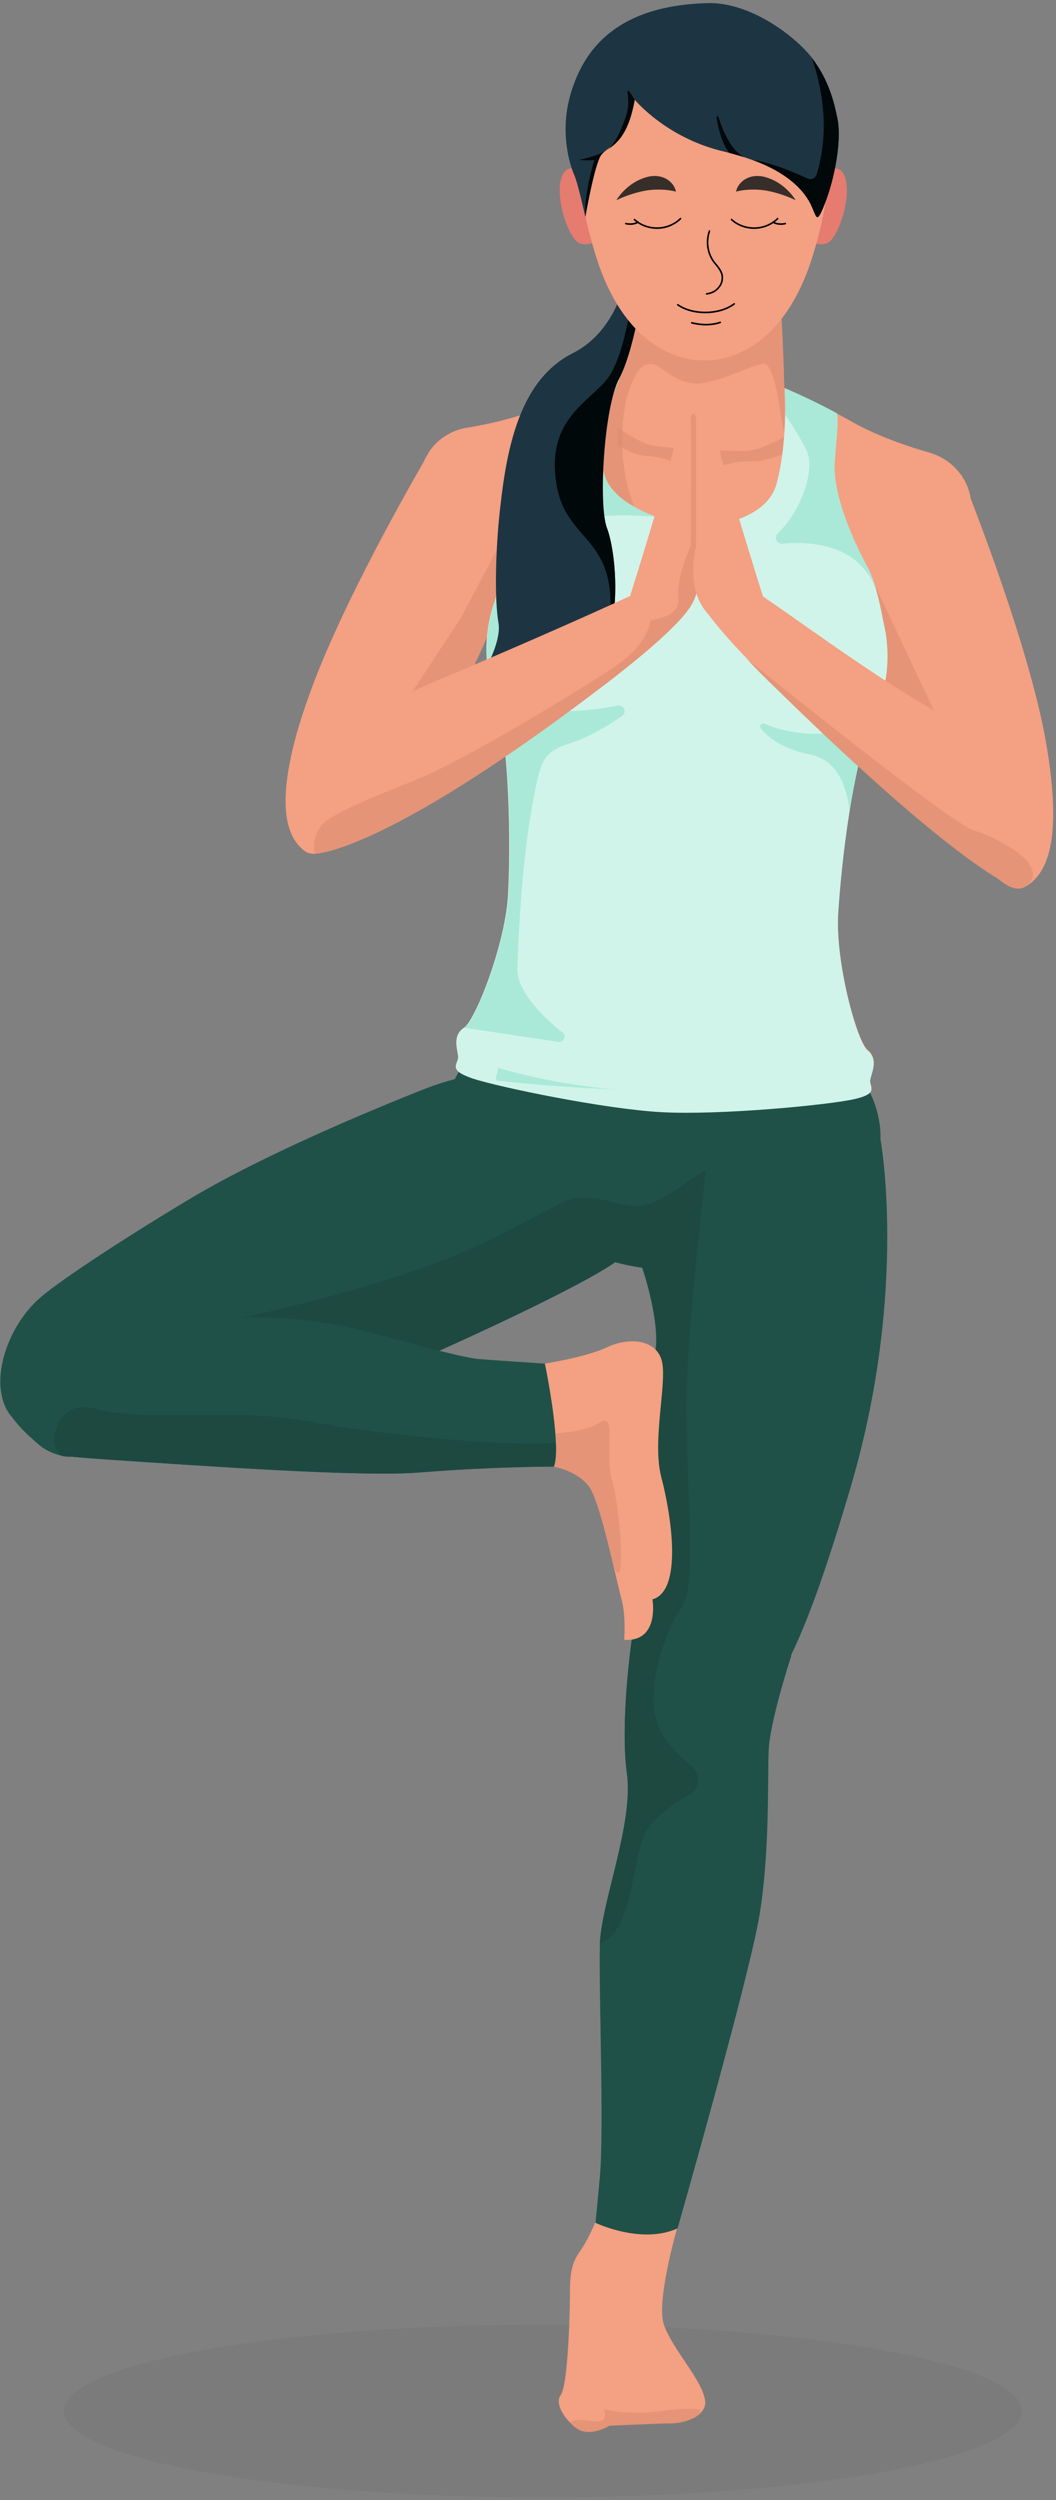 <svg width="339" height="802" viewBox="0 0 339 802" fill="none" xmlns="http://www.w3.org/2000/svg">
<rect x="0" y="0" width="339" height="802" fill="#808080" stroke="none"/>
<g clip-path="url(#clip0_23_9678)">
<path opacity="0.2" d="M174.293 801.126C259.207 801.126 328.044 788.713 328.044 773.401C328.044 758.089 259.207 745.676 174.293 745.676C89.379 745.676 20.542 758.089 20.542 773.401C20.542 788.713 89.379 801.126 174.293 801.126Z" fill="black" fill-opacity="0.2"/>
<path d="M225.838 772.771C224.073 776.048 218.528 777.308 215.503 777.308C211.471 777.308 195.591 778.064 195.591 778.064C195.591 778.064 191.685 780.584 187.652 779.954C186.266 779.828 184.501 778.694 183.115 777.182C180.342 774.535 178.326 770.503 179.964 768.36C182.485 764.957 182.989 739.879 182.989 734.712C182.989 729.671 183.493 725.89 186.14 722.235C188.786 718.581 191.055 712.91 191.055 712.91C206.682 708.121 217.394 714.674 217.394 714.674C217.394 714.674 210.588 738.114 213.109 745.676C215.755 753.237 224.577 762.563 226.09 768.864C226.594 770.502 226.468 771.763 225.838 772.771Z" fill="#F4A082"/>
<path d="M273.349 476.11C265.914 501.441 259.738 519.085 253.941 530.931C245.497 548.322 238.314 553.363 230.374 552.103C222.939 550.969 215.125 547.44 209.58 541.391C206.052 537.484 203.405 532.317 202.775 526.016C202.649 524.63 202.523 523.243 202.523 521.731C202.901 503.08 209.328 442.588 210.462 432.758C211.597 423.558 206.808 408.436 206.052 406.419C206.052 406.293 205.926 406.167 205.926 406.167C205.926 406.167 210.462 390.414 220.671 383.105C221.931 382.223 223.569 381.088 225.585 379.828C240.961 370.124 276.878 351.095 282.423 364.453C282.675 364.579 291.623 413.477 273.349 476.11Z" fill="#1F5148"/>
<path d="M254.067 531.057C253.815 531.687 247.01 552.733 246.758 561.681C246.38 570.881 247.136 594.069 243.859 614.107C240.582 634.145 217.52 714.8 217.52 714.8C205.925 720.093 191.18 713.036 191.18 713.036C191.18 713.036 191.18 713.036 192.567 698.291C193.953 683.546 192.189 637.799 192.567 624.063C192.567 623.937 192.567 623.685 192.567 623.559C193.197 609.696 203.405 585.121 201.262 568.99C198.994 552.607 202.775 526.268 202.775 526.268H203.027L213.235 527.276L254.067 531.057Z" fill="#1F5148"/>
<path d="M282.674 364.579C282.674 369.746 281.288 375.417 276.373 380.206C266.165 390.036 245.623 402.89 223.065 406.167C218.906 406.797 214.495 407.049 210.21 407.049C208.824 406.923 207.563 406.797 206.177 406.671C203.279 406.293 200.254 405.663 197.481 404.907C181.224 400.748 166.731 391.548 156.523 382.727C152.868 379.576 149.718 376.425 147.323 373.527C138.754 363.319 143.795 350.716 146.189 345.802C146.819 344.541 147.323 343.785 147.323 343.785L152.742 344.415L180.972 347.44L213.109 350.969L279.272 350.59C279.398 350.59 282.674 357.018 282.674 364.579Z" fill="#1F5148"/>
<path d="M198.868 403.646C198.616 404.024 198.111 404.403 197.481 404.781C183.492 415.241 92.502 456.576 58.602 465.398C57.971 465.524 57.467 465.65 56.837 465.902C54.191 466.532 51.796 467.162 49.654 467.541C46.629 468.171 50.788 463.256 48.141 463.508C48.015 463.508 42.47 463.76 42.47 463.76C35.035 464.516 24.827 468.297 19.912 467.036C14.241 465.524 12.854 463.76 9.452 460.735C7.057 458.593 5.167 456.324 3.402 454.056C2.016 452.292 1.134 450.275 0.63 448.007C-1.639 438.177 3.654 424.692 12.35 416.753C17.517 411.964 37.177 398.857 59.61 385.373C83.68 370.754 119.724 355.883 134.973 349.834C139.006 348.196 142.912 346.936 146.441 346.053C148.71 345.423 150.852 344.919 152.994 344.667C166.353 342.399 175.427 344.793 181.224 347.692C186.895 350.59 189.29 354.119 189.29 354.119C194.457 363.067 195.465 364.201 197.229 370.502C197.481 371.132 197.607 371.762 197.733 372.392C198.237 374.535 198.616 376.425 198.868 378.316C199.75 388.397 203.404 398.731 198.868 403.646Z" fill="#1F5148"/>
<path d="M222.057 566.596C224.956 568.99 224.704 573.653 221.427 575.543C216.008 578.694 209.328 583.483 206.934 588.398C203.279 595.833 202.901 620.408 192.567 623.433C193.197 609.57 203.405 584.995 201.263 568.864C198.994 552.481 202.775 526.142 202.775 526.142H203.027C202.901 524.756 202.775 523.37 202.775 521.857C203.153 503.206 209.58 442.714 210.715 432.884C211.849 423.685 207.06 408.562 206.304 406.545C203.405 406.167 200.381 405.537 197.608 404.781C183.619 415.241 92.629 456.577 58.728 465.399C58.098 465.525 57.594 465.651 56.964 465.903L77.506 422.676C77.506 422.676 128.924 412.216 159.044 396.842C169.756 391.296 178.074 387.012 180.973 385.499C185.636 382.979 192.567 384.365 200.129 386.382C210.463 389.154 219.284 378.946 226.594 375.417C226.594 375.417 226.342 377.056 226.09 379.954C225.46 385.373 224.325 395.077 223.317 406.167C222.183 417.888 221.049 431.12 220.545 442.21C219.284 469.431 224.577 507.365 218.906 515.43C216.89 518.329 214.874 522.361 213.235 527.024C211.597 531.561 210.337 536.602 209.959 541.391C209.58 545.424 209.833 549.204 210.841 552.229C212.605 557.9 217.646 563.067 222.057 566.596Z" fill="#1D4941"/>
<path d="M209.454 513.035C209.454 513.035 211.849 526.772 200.38 526.016C200.38 526.016 201.011 518.202 199.498 512.909C198.994 511.145 198.112 507.112 196.978 502.449C194.709 492.746 191.559 480.017 189.038 476.741C185.257 471.7 177.822 470.439 177.822 470.439L176.814 459.727L174.797 437.421C174.797 437.421 187.904 435.405 194.709 432.254C201.515 428.977 209.958 429.482 212.227 435.783C214.621 442.084 209.202 461.366 212.227 473.59C215.503 485.94 219.284 510.263 209.454 513.035Z" fill="#F4A082"/>
<path d="M311.031 167.982C307.754 178.442 300.445 192.053 283.683 199.74C283.683 199.74 287.842 214.359 280.911 228.222C273.979 241.958 269.947 277.245 269.064 292.998C268.182 308.751 275.114 333.956 278.516 336.728C281.919 339.501 280.029 343.408 279.399 345.928C278.768 348.449 282.675 350.591 274.105 352.481C265.536 354.372 231.131 357.648 212.479 356.64C193.827 355.632 160.053 348.575 151.609 345.802C143.291 343.029 147.324 341.265 147.072 338.745C146.694 336.098 145.308 332.065 148.962 329.671C152.617 327.276 162.195 302.954 163.077 287.201C163.959 272.078 163.707 238.934 159.044 223.433C158.792 222.803 158.666 222.172 158.414 221.542C156.02 215.241 155.894 209.066 156.398 204.025C157.028 197.472 158.792 193.061 158.792 193.061C154.507 190.54 150.979 187.642 148.08 184.491C140.014 176.048 136.486 166.218 134.973 158.404C134.217 154.246 134.847 150.087 136.738 146.684C136.738 146.558 136.864 146.558 136.864 146.432C136.99 146.18 137.116 146.054 137.242 145.802C137.368 145.676 137.494 145.424 137.494 145.298C140.141 141.139 144.551 138.114 149.718 137.232C159.17 135.72 168.496 133.2 176.562 129.671C178.074 129.041 179.46 128.411 180.973 127.78C188.03 125.008 194.457 122.866 198.616 121.605C200.003 121.227 201.011 120.849 201.767 120.597C202.523 120.345 202.901 120.219 202.901 120.219L225.46 115.556L247.388 122.613C247.388 122.613 249.026 123.244 251.547 124.378C255.454 126.016 261.755 128.915 268.308 132.443C269.695 133.2 271.081 133.956 272.467 134.712C280.029 139.123 289.103 142.525 298.302 145.172C308.384 148.07 314.056 158.278 311.031 167.982Z" fill="#F4A082"/>
<path d="M328.926 284.554C328.17 284.932 327.414 285.058 326.658 285.058C324.893 284.932 322.877 283.924 320.735 282.16C318.34 280.395 315.82 277.749 313.173 274.724C309.518 270.439 305.99 265.398 302.965 260.483C300.697 256.829 298.806 253.3 297.42 250.276C293.639 242.084 288.346 230.364 284.565 218.77C281.919 210.83 279.902 202.891 279.524 196.085C279.398 193.061 279.776 190.036 280.658 187.012C284.565 172.897 297.042 159.034 300.318 155.128C304.351 150.339 308.636 152.355 308.636 152.355C308.636 152.355 328.674 201.63 335.227 235.027C341.529 268.423 336.614 280.395 328.926 284.554Z" fill="#F4A082"/>
<path opacity="0.6" d="M313.047 274.724C306.746 267.288 300.571 257.333 297.294 250.275C290.993 236.413 280.28 212.72 279.398 196.085C279.272 193.06 279.65 190.036 280.532 187.011L310.527 250.653L313.047 274.724Z" fill="#DB8C70"/>
<path d="M159.926 192.935C159.17 196.463 158.036 200.118 156.398 204.025C152.239 214.485 145.559 225.701 139.888 234.901C137.872 238.177 135.856 241.202 134.217 243.848C131.823 247.503 128.546 251.788 124.765 256.073C116.952 264.894 107.248 273.212 101.325 273.842C100.064 273.968 98.93 273.716 97.922 273.086C92.881 269.305 89.856 261.618 92.881 245.361C94.015 239.185 96.032 231.876 99.182 223.18C109.39 194.321 132.327 154.497 136.864 146.684C136.864 146.558 136.99 146.558 136.99 146.432C137.116 146.18 137.242 145.928 137.368 145.802C137.494 145.676 137.62 145.424 137.62 145.298C137.62 145.298 142.157 144.037 145.433 149.33C147.198 152.229 152.365 160.042 156.146 169.368C157.406 172.267 158.414 175.417 159.17 178.442C160.43 183.357 160.809 188.398 159.926 192.935Z" fill="#F4A082"/>
<path opacity="0.6" d="M169.126 217.509L159.17 223.432C158.918 222.802 158.792 222.172 158.54 221.542C156.146 215.241 156.02 209.066 156.524 204.025C152.365 214.485 145.685 225.701 140.014 234.901L113.423 250.654L147.954 198.228L156.02 182.979L160.556 174.409L168.37 169.494L169.126 217.509Z" fill="#DB8C70"/>
<path d="M249.531 168.234C244.868 184.491 221.805 186.381 221.805 186.381C221.805 186.381 202.901 182.727 197.356 169.368C196.852 168.108 196.474 166.848 196.222 165.335C193.323 148.7 202.271 97.913 202.271 97.913L226.216 105.348L250.791 100.559C250.791 100.559 252.051 120.597 251.925 139.627C251.799 150.969 251.169 162.059 249.531 168.234Z" fill="#F4A082"/>
<path opacity="0.6" d="M251.925 139.5C251.421 137.232 250.917 135.09 250.665 133.073C249.405 124.504 247.766 117.068 245.372 116.69C242.977 116.312 232.517 122.109 224.703 122.991C219.915 123.495 215 120.345 211.849 117.824C209.706 116.06 206.43 116.564 204.917 118.833C202.649 122.361 200.128 128.41 199.75 138.618C198.994 157.522 206.808 168.99 206.808 168.99L197.23 169.368C196.726 168.108 191.559 159.916 191.307 158.53C188.408 141.895 202.145 97.913 202.145 97.913L226.09 105.348L250.665 100.559C250.791 100.433 252.051 120.471 251.925 139.5Z" fill="#DB8C70"/>
<path opacity="0.6" d="M198.49 137.232C198.49 137.232 205.17 142.147 209.832 143.029C214.621 143.785 220.545 143.281 221.553 145.676C222.561 148.07 221.301 150.843 217.394 148.826C213.487 146.81 210.085 146.432 206.682 146.18C203.279 145.802 198.238 142.903 198.238 142.903L198.49 137.232Z" fill="#DB8C70"/>
<path opacity="0.6" d="M251.799 140.131C251.799 140.131 244.615 144.29 239.826 144.668C235.037 144.92 229.114 143.786 227.98 145.928C226.72 148.196 227.602 151.095 231.761 149.457C235.919 147.944 239.322 147.944 242.599 147.944C246.001 147.944 251.421 145.55 251.421 145.55L251.799 140.131Z" fill="#DB8C70"/>
<path d="M221.553 170.628L223.065 163.445L223.443 171.51L221.553 170.628Z" fill="#E67B70"/>
<path d="M274.105 352.607C265.536 354.497 231.131 357.774 212.479 356.766C193.827 355.757 160.052 348.7 151.609 345.928C148.08 344.667 146.82 343.785 146.442 342.777C145.938 341.517 147.198 340.256 147.072 338.744C146.694 336.098 145.307 332.065 148.962 329.67C152.617 327.276 162.195 302.953 163.077 287.2C163.959 271.447 163.707 236.035 158.414 221.542C153.121 207.049 158.792 192.935 158.792 192.935C162.195 180.962 168.244 169.494 168.244 169.494C168.244 169.494 174.041 158.278 176.94 145.171C178.2 139.122 179.838 132.821 181.099 127.78C188.156 125.008 194.583 122.739 198.742 121.605C198.616 121.983 191.307 136.854 193.575 150.843C194.835 158.404 203.153 163.067 210.715 165.839C217.142 168.234 222.813 169.116 222.813 169.116C222.813 169.116 245.372 168.99 249.278 155.253C251.295 147.818 251.925 139.374 252.051 133.199C252.177 128.158 251.925 124.756 251.925 124.63C255.832 126.268 262.133 129.166 268.686 132.695C269.442 137.862 267.426 146.684 268.056 152.859C269.442 166.217 278.768 182.475 278.768 182.475C278.768 182.475 280.029 184.743 281.415 189.784C282.171 192.43 282.927 195.833 283.683 199.992C283.683 199.992 287.842 214.611 280.911 228.473C280.281 229.86 279.65 231.372 279.02 233.01C276.5 240.193 274.357 250.149 272.719 260.357C270.703 272.834 269.568 285.436 269.064 293.25C268.182 309.003 275.114 334.207 278.516 336.98C281.919 339.752 280.028 343.659 279.398 346.18C278.768 348.574 282.675 350.716 274.105 352.607Z" fill="#D0F4EA"/>
<path d="M281.415 189.532C275.996 174.787 261.125 173.527 251.169 174.409C249.404 174.535 248.27 172.392 249.657 171.132C257.47 163.571 261.755 150.338 258.982 144.667C256.714 140.004 253.815 135.594 252.051 133.073C252.177 128.032 251.925 124.629 251.925 124.503C255.832 126.142 262.133 129.04 268.686 132.569C269.443 137.736 267.426 146.558 268.056 152.733C269.443 166.091 278.768 182.348 278.768 182.348C278.768 182.348 279.903 184.491 281.415 189.532Z" fill="#AAE9D7"/>
<path d="M159.8 342.525C159.8 342.525 178.704 348.322 199.624 349.582C190.425 349.204 172.277 348.196 159.296 346.558C158.792 345.297 160.053 344.037 159.8 342.525Z" fill="#AAE9D7"/>
<path d="M179.209 334.207L149.088 329.671C152.743 327.276 162.321 302.953 163.203 287.2C164.086 271.447 163.833 236.035 158.54 221.542C153.247 207.049 158.918 192.935 158.918 192.935C162.321 180.962 168.37 169.494 168.37 169.494C168.37 169.494 174.168 158.278 177.066 145.171C178.326 139.122 179.965 132.821 181.225 127.78C188.282 125.008 194.71 122.739 198.869 121.605C198.743 121.983 191.433 136.854 193.702 150.843C194.962 158.404 203.279 163.067 210.841 165.839C210.841 165.839 180.847 162.185 172.403 173.779C163.959 185.373 159.549 227.969 177.066 228.221C185.384 228.347 192.819 227.465 198.238 226.331C200.255 225.953 201.389 228.599 199.625 229.734C194.962 232.884 189.039 236.413 184.124 238.051C174.042 241.328 173.663 242.84 170.639 259.727C167.614 276.614 166.354 299.929 166.102 310.893C165.976 318.202 174.798 326.646 180.847 331.435C181.855 332.317 180.847 334.459 179.209 334.207Z" fill="#AAE9D7"/>
<path d="M198.742 121.479C193.953 130.553 192.063 161.681 194.835 169.368C197.608 176.678 199.12 194.573 194.835 206.419C194.709 206.797 194.583 207.175 194.457 207.553C189.794 219.4 171.143 220.408 171.143 220.408L172.655 214.611C165.472 222.046 150.727 222.802 150.727 222.802C150.727 222.802 155.768 215.997 158.414 209.066C159.674 205.789 160.431 202.513 160.052 199.992C159.044 194.321 158.918 183.483 159.8 171.133C160.178 165.84 160.809 160.421 161.565 155.001C164.211 136.854 169.63 120.471 183.871 113.288C198.238 106.104 201.011 88.713 201.011 88.713L206.304 93.25C206.304 93.25 206.052 95.14 205.548 98.165C204.287 104.466 202.019 115.304 198.742 121.479Z" fill="#1D3542"/>
<path d="M279.021 232.758C276.5 239.942 274.358 249.898 272.719 260.106C271.963 253.048 269.191 243.975 260.243 242.084C250.917 240.194 246.38 236.413 244.238 233.641C243.607 232.884 244.49 231.75 245.372 232.128C261.125 239.06 279.021 232.758 279.021 232.758Z" fill="#AAE9D7"/>
<path d="M194.835 169.368C197.608 176.678 199.12 194.573 194.835 206.419C200.885 170.881 181.729 175.796 178.578 155.002C175.302 134.334 189.542 128.789 195.087 121.353C200.633 113.792 202.649 96.274 202.649 96.274L205.422 98.165C204.287 104.466 202.019 115.304 198.742 121.479C193.827 130.553 191.937 161.807 194.835 169.368Z" fill="#01080A"/>
<path d="M188.408 55.821C188.408 55.821 181.855 50.654 180.09 57.459C178.326 64.138 182.611 76.615 186.013 78.001C189.29 79.387 193.449 76.363 193.449 76.363L188.408 55.821Z" fill="#E67B70"/>
<path d="M263.141 55.821C263.141 55.821 269.694 50.654 271.459 57.459C273.223 64.138 268.938 76.615 265.536 78.001C262.259 79.387 258.1 76.363 258.1 76.363L263.141 55.821Z" fill="#E67B70"/>
<path d="M226.09 11.712C226.09 11.712 168.748 8.813 191.181 81.781C202.271 117.824 226.09 115.556 226.09 115.556C226.09 115.556 249.908 117.95 260.999 81.781C283.305 8.813 226.09 11.712 226.09 11.712Z" fill="#F4A082"/>
<path d="M264.906 65.02C261.881 72.834 262.259 69.305 259.991 65.02C258.1 61.492 253.437 55.569 241.465 51.284C240.583 51.032 239.701 50.654 238.818 50.401C237.306 49.897 235.794 49.519 234.029 49.015C233.525 48.889 233.021 48.763 232.517 48.637C213.865 44.352 203.657 31.876 203.657 31.876C201.515 43.722 197.482 45.991 194.836 48.007C194.836 48.007 194.836 48.007 194.71 48.133C193.953 48.637 193.449 49.141 192.945 49.771C190.803 52.922 187.904 69.557 187.904 69.557C187.904 69.557 185.51 58.719 184.376 56.199C183.241 53.678 179.208 42.462 183.493 29.104C187.778 15.619 198.112 1.882 226.846 1C240.961 0.496 255.454 11.838 260.621 18.517C266.166 25.575 267.93 33.514 268.686 37.295C270.451 44.478 267.93 57.207 264.906 65.02Z" fill="#1D3542"/>
<path d="M238.818 50.401C237.306 49.897 235.794 49.519 234.029 49.015C231.761 45.99 230.627 41.328 229.996 37.673C229.87 37.295 230.627 37.043 230.627 37.547C232.139 42.084 234.533 48.007 238.818 50.401Z" fill="#01080A"/>
<path d="M264.905 65.02C261.881 72.834 262.259 69.305 259.99 65.02C258.1 61.492 253.437 55.569 241.465 51.284C248.27 52.292 255.58 55.569 259.108 57.207C260.369 57.837 261.755 57.207 262.133 55.947C266.796 40.95 263.393 26.583 260.621 18.644C266.166 25.701 267.93 33.64 268.686 37.421C270.451 44.478 267.93 57.207 264.905 65.02Z" fill="#01080A"/>
<path d="M185.888 51.284C185.888 51.284 192.189 50.024 194.709 48.133C193.953 48.637 193.449 49.142 192.945 49.772C190.803 52.922 187.904 69.557 187.904 69.557C187.4 61.996 190.803 51.284 190.803 51.284C189.416 51.662 185.888 51.284 185.888 51.284Z" fill="#01080A"/>
<path d="M203.783 32.002C201.641 43.849 197.608 46.117 194.961 48.133C197.482 46.243 199.624 41.202 201.011 37.043C201.893 34.397 201.767 31.498 201.389 29.608C201.389 29.23 201.767 29.104 202.019 29.356L203.783 32.002Z" fill="#01080A"/>
<path d="M220.167 196.589C219.788 197.093 214.621 204.151 192.945 220.534C122.371 274.22 101.072 273.842 101.072 273.842C100.442 271.448 100.064 269.179 99.938 267.037C97.544 239.942 122.875 225.575 139.762 218.518C156.776 211.46 188.282 197.724 202.271 191.17C203.279 190.666 204.287 190.288 205.044 189.784C211.597 186.633 215.504 188.902 217.646 191.674C219.536 193.943 220.167 196.589 220.167 196.589Z" fill="#F4A082"/>
<path d="M220.166 196.589C216.764 200.496 212.731 200.496 209.454 199.11C205.674 197.472 202.775 193.817 202.271 191.296C202.271 191.296 202.271 191.296 202.271 191.17C203.027 188.902 216.008 147.314 217.142 140.005C218.024 134.46 219.41 132.065 221.427 132.317C221.805 132.317 222.183 132.569 222.561 132.695C223.317 133.199 223.695 134.082 223.695 134.964V175.417C223.695 175.417 227.35 188.272 220.166 196.589Z" fill="#F4A082"/>
<path opacity="0.6" d="M220.166 196.589C219.788 197.094 214.621 204.151 192.945 220.534C122.371 274.22 101.072 273.842 101.072 273.842C101.072 273.842 101.072 273.842 101.072 273.716C100.064 269.431 101.955 264.894 105.735 262.626C114.053 257.585 126.908 252.922 134.721 249.646C148.962 243.848 186.14 221.416 197.356 213.855C208.572 206.293 208.824 198.984 208.824 198.984C208.824 198.984 209.076 198.984 209.328 198.858C211.345 198.606 218.528 197.22 217.772 191.927C217.772 191.801 217.772 191.675 217.772 191.548C217.016 185.373 221.805 175.039 221.805 175.039C221.805 175.039 221.931 139.627 221.805 135.216C221.679 133.577 222.057 132.947 222.561 132.695C223.317 133.199 223.695 134.082 223.695 134.964V175.417C223.695 175.417 227.35 188.272 220.166 196.589Z" fill="#DB8C70"/>
<path d="M329.052 275.733C328.674 278.631 327.792 281.782 326.658 284.932C326.406 284.806 324.642 284.428 320.735 282.034C311.787 276.741 291.245 261.996 248.9 220.534C245.372 217.131 242.347 214.107 239.827 211.334C227.602 198.606 224.956 193.439 224.956 193.439C224.956 193.439 229.366 181.341 240.709 188.524C249.909 194.447 268.686 208.31 284.692 218.644C288.472 221.038 292.001 223.307 295.278 225.197C310.401 234.019 332.833 250.528 329.052 275.733Z" fill="#F4A082"/>
<path d="M244.867 191.17C244.867 191.17 231.131 147.44 229.996 140.004C228.862 132.569 226.72 130.805 223.443 133.325V175.417C223.443 175.417 219.788 188.272 226.972 196.589C234.155 204.781 244.111 195.833 244.867 191.17Z" fill="#F4A082"/>
<path opacity="0.6" d="M328.926 284.554C328.17 284.932 327.414 285.058 326.658 285.058C324.894 284.932 322.877 283.924 320.735 282.159C311.787 276.866 291.245 262.122 248.9 220.66C245.371 217.257 242.347 214.232 239.826 211.46C240.583 212.09 282.927 246.243 303.091 260.483C307.754 263.76 311.283 266.028 312.795 266.406C317.332 267.793 325.272 271.699 329.305 275.732C331.951 278.757 332.833 281.907 328.926 284.554Z" fill="#DB8C70"/>
<path d="M218.449 70.133C216.564 72.012 213.81 73.169 210.91 73.169C208.156 73.169 205.546 72.157 203.661 70.422" stroke="black" stroke-width="0.512" stroke-miterlimit="10" stroke-linecap="round" stroke-linejoin="round"/>
<path d="M249.624 70.133C247.738 72.012 244.984 73.169 242.084 73.169C239.328 73.169 236.718 72.157 234.835 70.422" stroke="black" stroke-width="0.512" stroke-miterlimit="10" stroke-linecap="round" stroke-linejoin="round"/>
<path d="M235.704 97.478C233.384 99.213 230.049 100.225 226.425 100.225C222.944 100.225 219.9 99.358 217.58 97.767" stroke="black" stroke-width="0.512" stroke-miterlimit="10" stroke-linecap="round" stroke-linejoin="round"/>
<path d="M231.211 103.406C230.05 103.841 228.454 104.13 226.569 104.13C224.83 104.13 223.235 103.841 222.074 103.551" stroke="black" stroke-width="0.512" stroke-miterlimit="10" stroke-linecap="round" stroke-linejoin="round"/>
<path d="M206.56 57.144C212.361 54.976 216.419 58.301 217 61.481C217 61.481 213.375 60.325 207.865 61.048C202.355 61.915 197.86 64.228 197.86 64.228C197.86 64.228 200.76 59.168 206.56 57.144Z" fill="#372E2A"/>
<path d="M246.724 57.144C240.923 54.976 236.864 58.301 236.284 61.481C236.284 61.481 239.909 60.325 245.419 61.048C250.929 61.915 255.424 64.228 255.424 64.228C255.424 64.228 252.524 59.168 246.724 57.144Z" fill="#372E2A"/>
<path d="M227.757 74.094C226.587 77.455 227.106 81.236 229.186 84.036C230.098 85.156 231.137 86.277 231.657 87.677C232.178 89.217 231.786 91.038 230.747 92.158C229.837 93.418 228.276 94.118 226.846 94.258" stroke="black" stroke-width="0.512" stroke-miterlimit="10" stroke-linecap="round" stroke-linejoin="round"/>
<path d="M200.904 71.724C200.904 71.724 202.936 72.303 204.819 71.289" stroke="black" stroke-width="0.512" stroke-miterlimit="10" stroke-linecap="round" stroke-linejoin="round"/>
<path d="M252.09 71.724C252.09 71.724 250.058 72.303 248.175 71.289" stroke="black" stroke-width="0.512" stroke-miterlimit="10" stroke-linecap="round" stroke-linejoin="round"/>
<path opacity="0.6" d="M196.978 502.576C194.709 492.872 191.559 480.143 189.038 476.867C185.257 471.826 177.822 470.565 177.822 470.565L176.814 459.853C179.838 459.727 187.904 459.223 192.567 456.325C198.238 452.67 193.953 466.407 196.474 474.85C198.994 483.294 201.263 512.531 196.978 502.576Z" fill="#DB8C70"/>
<path d="M177.822 470.44C177.822 470.44 157.91 470.44 134.721 472.33C116.321 473.842 66.541 470.314 36.169 468.297C28.356 467.793 22.559 467.289 19.912 466.911C19.786 466.911 19.786 466.911 19.786 466.911C19.66 466.785 18.148 465.525 16.887 463.508C16.005 462.122 15.249 460.358 15.249 458.215C15.249 458.215 12.981 450.276 20.416 444.731C21.172 444.227 21.928 443.723 22.811 443.218C33.145 437.673 54.947 425.827 68.054 423.685C81.286 421.542 96.157 422.803 107.878 424.945C119.598 427.087 144.173 434.775 153.247 435.909C155.893 436.161 174.923 437.421 174.923 437.421C174.923 437.421 178.074 452.418 178.452 462.878C178.578 465.903 178.452 468.675 177.822 470.44Z" fill="#1F5148"/>
<path d="M177.822 470.44C177.822 470.44 157.91 470.44 134.721 472.33C116.321 473.842 66.541 470.314 36.169 468.297C28.356 467.793 22.558 467.289 19.912 466.911C19.786 466.911 19.786 466.911 19.786 466.911C19.786 466.911 19.786 466.911 19.66 466.785C17.77 465.147 16.887 462.5 17.517 459.98C18.904 454.435 22.433 449.772 30.624 451.914C47.764 456.451 72.843 451.032 100.568 456.199C123.505 460.484 160.682 463.886 178.452 462.878C178.578 465.903 178.452 468.675 177.822 470.44Z" fill="#1D4941"/>
<path opacity="0.6" d="M223.821 772.771C224.703 772.771 225.207 773.905 224.451 774.535C222.057 776.552 218.024 777.434 215.503 777.434C211.471 777.434 195.591 778.19 195.591 778.19C195.591 778.19 191.685 780.71 187.652 780.08C186.265 779.954 184.501 778.82 183.115 777.308C183.493 775.922 186.013 776.174 190.676 776.678C196.221 777.308 193.701 772.771 193.701 772.771C193.701 772.771 201.262 774.913 212.479 773.401C217.142 772.645 220.922 772.645 223.821 772.771Z" fill="#DB8C70"/>
</g>
<defs>
<clipPath id="clip0_23_9678">
<rect width="339" height="802" fill="white"/>
</clipPath>
</defs>
</svg>
